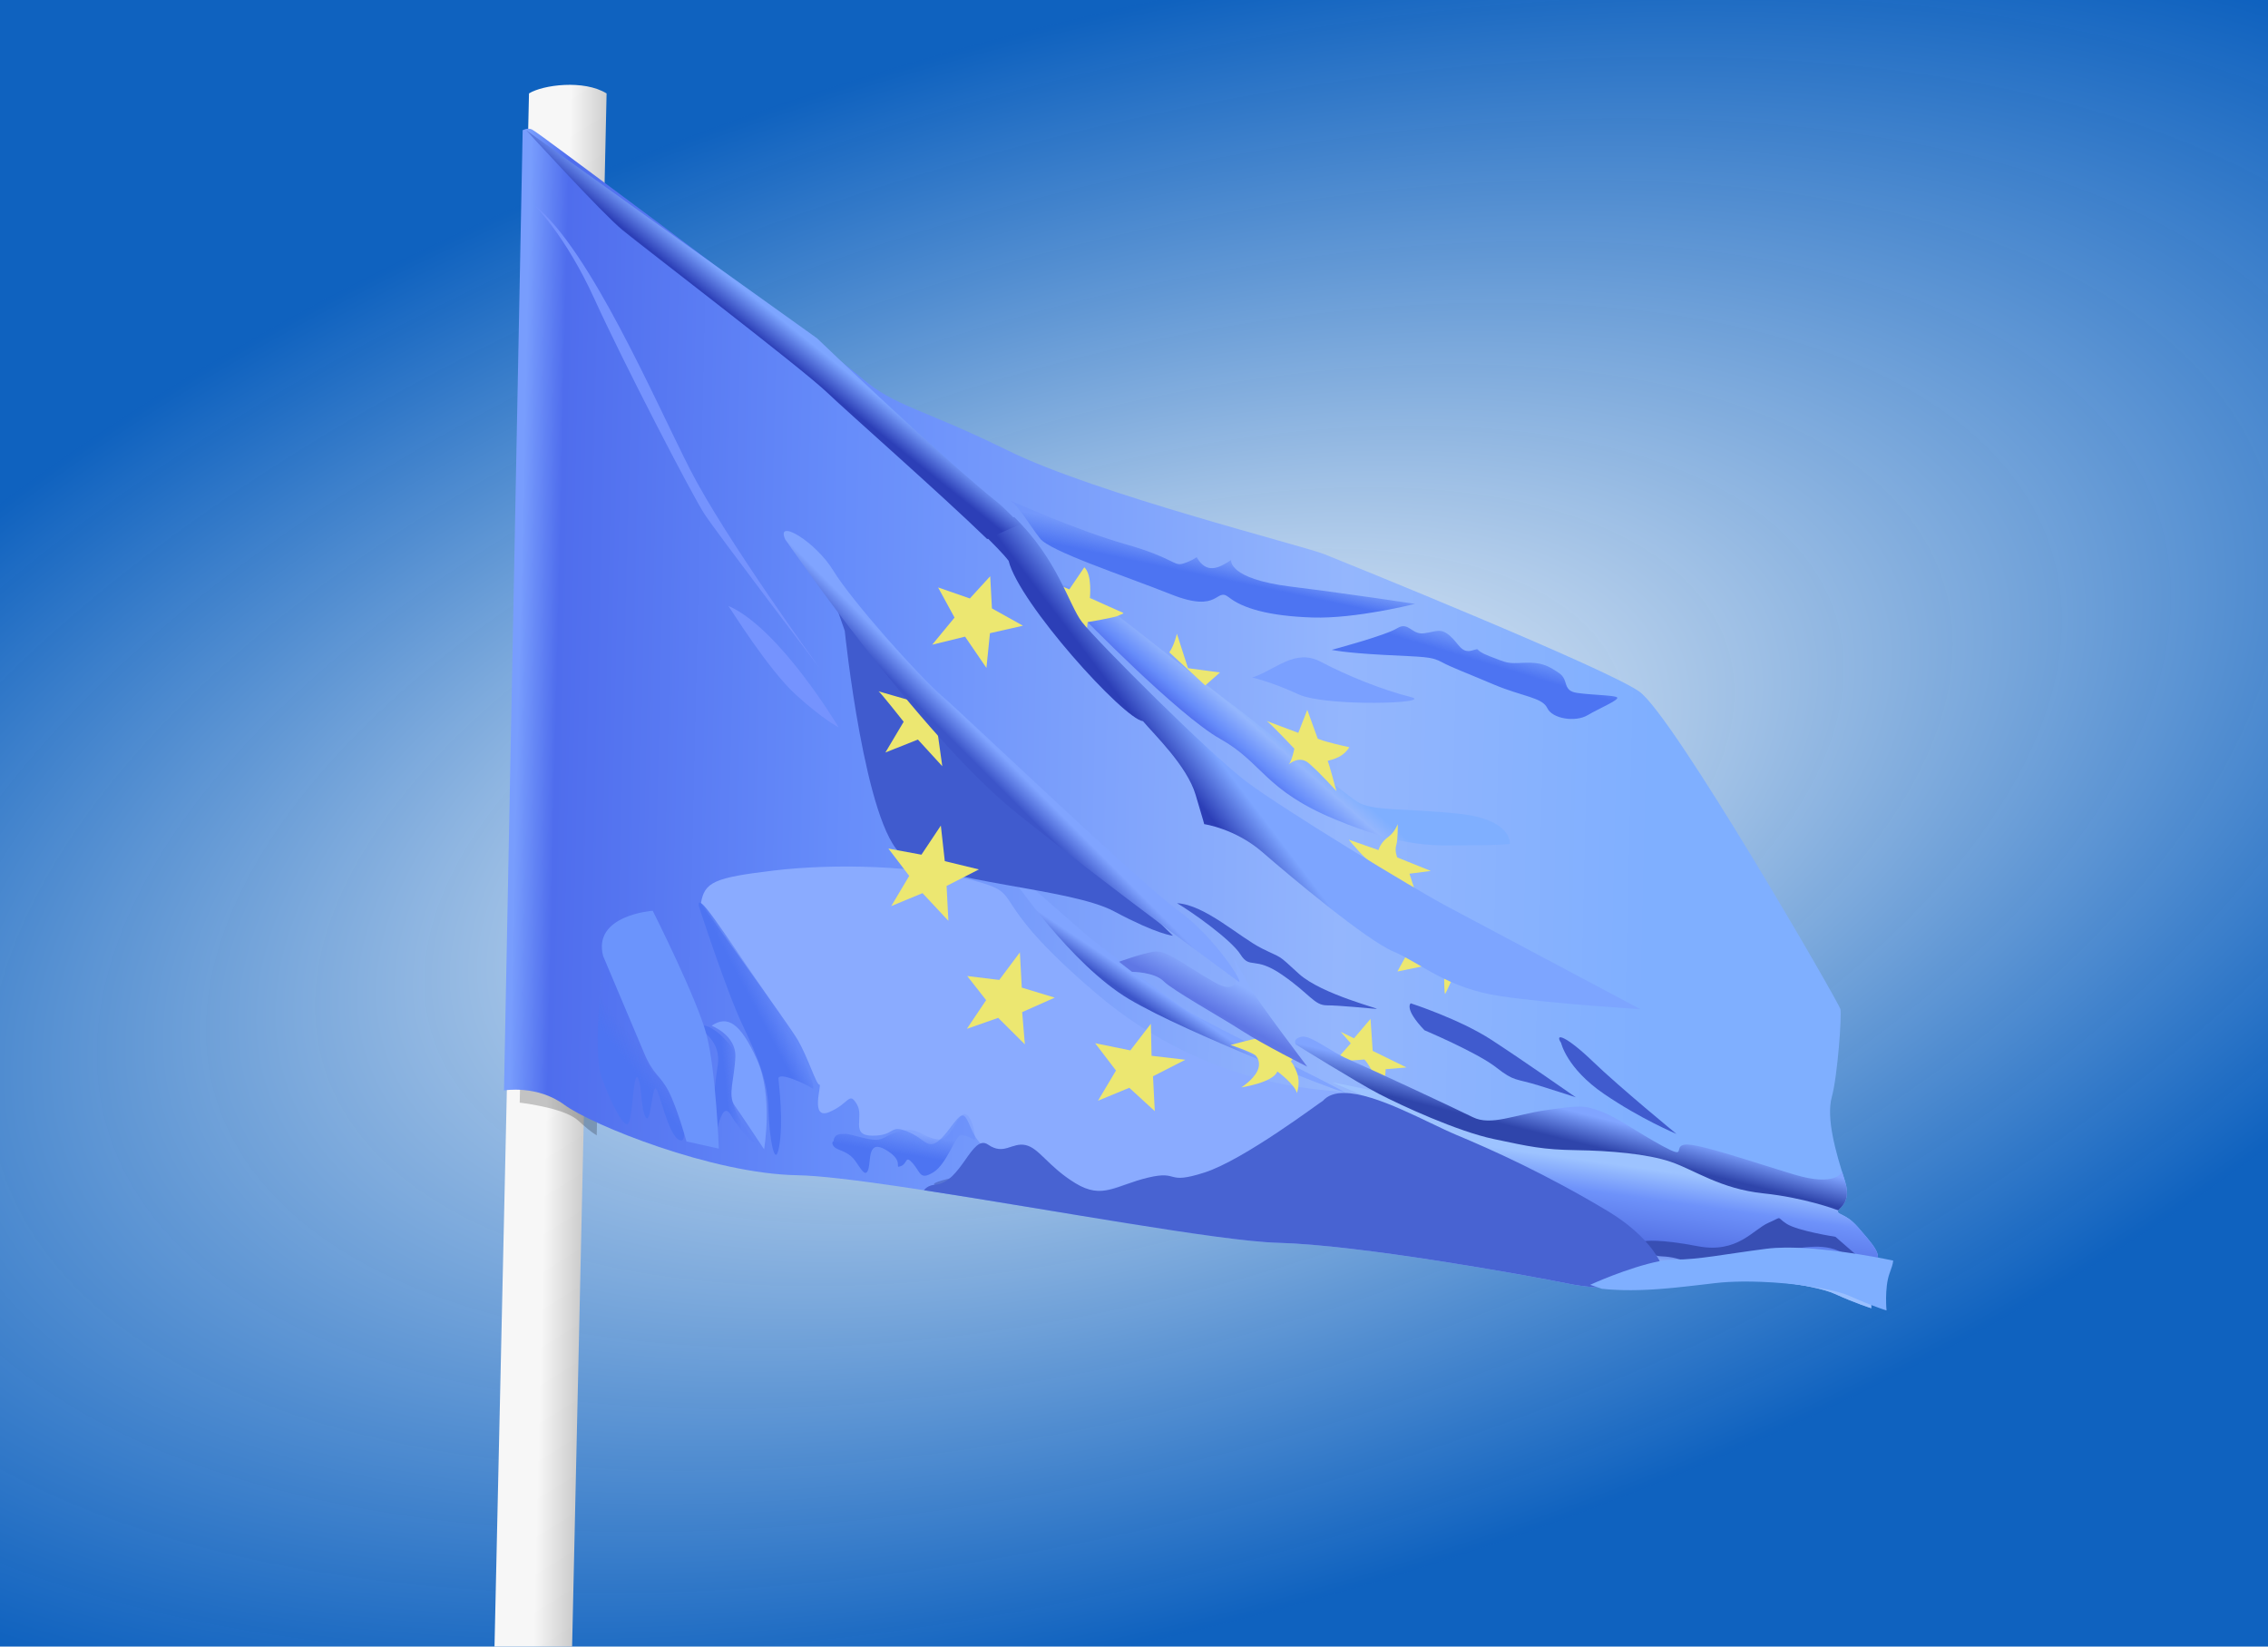 <?xml version='1.0' encoding='utf-8'?>
<svg xmlns:xlink="http://www.w3.org/1999/xlink" xmlns="http://www.w3.org/2000/svg" width="421.821mm" height="306.161mm" viewBox="0 0 421.821 306.161" version="1.1" id="svg7577"> <defs id="defs7571"> <radialGradient xlink:href="#linearGradient5707" id="radialGradient6321" gradientUnits="userSpaceOnUse" gradientTransform="matrix(1.385,-0.409,0.199,0.673,-264.504,246.97)" cx="840.566" cy="-297.136" fx="840.566" fy="-297.136" r="210.911"/> <linearGradient id="linearGradient5707"> <stop style="stop-color:#ffffff;stop-opacity:1" offset="0" id="stop5703"/> <stop style="stop-color:#0058bb;stop-opacity:0.943" offset="1" id="stop5705"/> </linearGradient> <linearGradient xlink:href="#linearGradient7289" id="linearGradient6323" gradientUnits="userSpaceOnUse" gradientTransform="matrix(0.265,0,-0.006,0.25,606.11,2.918)" x1="450" y1="-1166.766" x2="475.714" y2="-1166.766"/> <linearGradient id="linearGradient7289"> <stop id="stop7285" offset="0" style="stop-color:#f7f7f7;stop-opacity:1"/> <stop id="stop7287" offset="1" style="stop-color:#cecece;stop-opacity:1"/> </linearGradient> <linearGradient xlink:href="#linearGradient5367" id="linearGradient5369-7" x1="112.637" y1="518.494" x2="323.926" y2="523.408" gradientUnits="userSpaceOnUse" gradientTransform="translate(613.277,-834.979)"/> <linearGradient id="linearGradient5367"> <stop style="stop-color:#789dfd;stop-opacity:1" offset="0" id="stop5363"/> <stop id="stop5371" offset="0.034" style="stop-color:#4f6ded;stop-opacity:1"/> <stop style="stop-color:#668cfa;stop-opacity:1" offset="0.279" id="stop5373"/> <stop id="stop5375" offset="0.727" style="stop-color:#94b6fd;stop-opacity:1"/> <stop style="stop-color:#7fafff;stop-opacity:1" offset="1" id="stop5365"/> </linearGradient> <linearGradient gradientTransform="translate(613.277,-676.229)" xlink:href="#linearGradient5181" id="linearGradient5209-1" x1="227.714" y1="407.651" x2="225.741" y2="410.591" gradientUnits="userSpaceOnUse"/> <linearGradient id="linearGradient5181"> <stop style="stop-color:#80a4ff;stop-opacity:1;" offset="0" id="stop5177"/> <stop style="stop-color:#3c55c9;stop-opacity:1" offset="1" id="stop5179"/> </linearGradient> <filter style="color-interpolation-filters:sRGB" id="filter7232" x="-0.01" width="1.02" y="-0.015" height="1.03"> <feGaussianBlur stdDeviation="0.258" id="feGaussianBlur7234"/> </filter> <linearGradient gradientTransform="translate(613.277,-676.229)" xlink:href="#linearGradient5997" id="linearGradient5991-4" x1="171.32" y1="423.048" x2="202.906" y2="398.459" gradientUnits="userSpaceOnUse"/> <linearGradient id="linearGradient5997"> <stop id="stop5993" offset="0" style="stop-color:#8aabff;stop-opacity:1"/> </linearGradient> <filter style="color-interpolation-filters:sRGB" id="filter7188" x="-0.045" width="1.09" y="-0.089" height="1.178"> <feGaussianBlur stdDeviation="2.25" id="feGaussianBlur7190"/> </filter> <linearGradient gradientTransform="translate(613.277,-676.229)" xlink:href="#linearGradient5927" id="linearGradient5929-7" x1="200.138" y1="365.792" x2="184.83" y2="382.612" gradientUnits="userSpaceOnUse"/> <linearGradient id="linearGradient5927"> <stop style="stop-color:#405bce;stop-opacity:1;" offset="0" id="stop5923"/> </linearGradient> <filter style="color-interpolation-filters:sRGB" id="filter7264" x="-0.063" width="1.126" y="-0.064" height="1.129"> <feGaussianBlur stdDeviation="1.638" id="feGaussianBlur7266"/> </filter> <linearGradient gradientTransform="translate(613.277,-676.229)" xlink:href="#linearGradient5367" id="linearGradient5939-7" x1="251.318" y1="372.147" x2="257.918" y2="364.53" gradientUnits="userSpaceOnUse"/> <linearGradient gradientTransform="translate(613.277,-676.229)" xlink:href="#linearGradient6005" id="linearGradient6007-4" x1="243.082" y1="414.264" x2="246.155" y2="408.719" gradientUnits="userSpaceOnUse"/> <linearGradient id="linearGradient6005"> <stop style="stop-color:#5f77e5;stop-opacity:1;" offset="0" id="stop6001"/> <stop style="stop-color:#8cafff;stop-opacity:1" offset="1" id="stop6003"/> </linearGradient> <filter style="color-interpolation-filters:sRGB" id="filter7236" x="-0.018" width="1.035" y="-0.029" height="1.058"> <feGaussianBlur stdDeviation="0.258" id="feGaussianBlur7238"/> </filter> <linearGradient gradientTransform="translate(-415.671,-941.921)" xlink:href="#linearGradient4884" id="linearGradient4904-6" gradientUnits="userSpaceOnUse" x1="932.371" y1="1406.373" x2="909.137" y2="1424.05"/> <linearGradient id="linearGradient4884"> <stop style="stop-color:#7da5ff;stop-opacity:1;" offset="0" id="stop4880"/> <stop style="stop-color:#2c3fb7;stop-opacity:1" offset="1" id="stop4882"/> </linearGradient> <filter style="color-interpolation-filters:sRGB" id="filter5385-9" x="-0.01" width="1.021" y="-0.014" height="1.028"> <feGaussianBlur stdDeviation="2.02" id="feGaussianBlur5387-4"/> </filter> <linearGradient gradientTransform="translate(-415.671,-941.921)" xlink:href="#linearGradient4884" id="linearGradient4894-8" x1="631.85" y1="1095.246" x2="619.729" y2="1110.398" gradientUnits="userSpaceOnUse"/> <filter style="color-interpolation-filters:sRGB" id="filter5389-6" x="-0.011" width="1.022" y="-0.013" height="1.027"> <feGaussianBlur stdDeviation="1.561" id="feGaussianBlur5391-3"/> </filter> <linearGradient xlink:href="#linearGradient4912" id="linearGradient7111" gradientUnits="userSpaceOnUse" x1="240.275" y1="336.899" x2="242.013" y2="328.614" gradientTransform="translate(613.277,-676.229)"/> <linearGradient id="linearGradient4912"> <stop id="stop4916" offset="0.449" style="stop-color:#4d74f2;stop-opacity:1"/> <stop style="stop-color:#4d74f2;stop-opacity:0.139" offset="1" id="stop4910"/> </linearGradient> <filter style="color-interpolation-filters:sRGB" id="filter4938-1" x="-0.008" width="1.015" y="-0.027" height="1.053"> <feGaussianBlur stdDeviation="0.243" id="feGaussianBlur4940-1"/> </filter> <linearGradient xlink:href="#linearGradient4912" id="linearGradient7113" gradientUnits="userSpaceOnUse" x1="290.789" y1="353.479" x2="293.672" y2="343.857" gradientTransform="translate(613.277,-676.229)"/> <filter style="color-interpolation-filters:sRGB" id="filter4956-4" x="-0.016" width="1.032" y="-0.049" height="1.098"> <feGaussianBlur stdDeviation="0.352" id="feGaussianBlur4958-7"/> </filter> <linearGradient xlink:href="#linearGradient4912" id="linearGradient7115" gradientUnits="userSpaceOnUse" x1="128.753" y1="422.922" x2="133.866" y2="418.913" gradientTransform="translate(613.277,-676.229)"/> <filter style="color-interpolation-filters:sRGB" id="filter5072-6" x="-0.038" width="1.076" y="-0.018" height="1.035"> <feGaussianBlur stdDeviation="0.253" id="feGaussianBlur5074-6"/> </filter> <linearGradient gradientTransform="translate(613.277,-676.229)" xlink:href="#linearGradient4912" id="linearGradient5084-6" x1="154.873" y1="415.275" x2="159.915" y2="412.602" gradientUnits="userSpaceOnUse"/> <linearGradient xlink:href="#linearGradient4912" id="linearGradient7117" gradientUnits="userSpaceOnUse" x1="149.581" y1="428.026" x2="153.467" y2="427.625" gradientTransform="translate(613.277,-676.229)"/> <filter style="color-interpolation-filters:sRGB" id="filter5116-1" x="-0.077" width="1.154" y="-0.035" height="1.07"> <feGaussianBlur stdDeviation="0.315" id="feGaussianBlur5118-2"/> </filter> <linearGradient xlink:href="#linearGradient4912" id="linearGradient7119" gradientUnits="userSpaceOnUse" x1="185.021" y1="444.045" x2="186.148" y2="436.895" gradientTransform="translate(613.277,-676.229)"/> <filter style="color-interpolation-filters:sRGB" id="filter5134-2" x="-0.017" width="1.034" y="-0.04" height="1.08"> <feGaussianBlur stdDeviation="0.19" id="feGaussianBlur5136-1"/> </filter> <filter style="color-interpolation-filters:sRGB" id="filter5144-2" x="-0.014" width="1.029" y="-0.072" height="1.143"> <feGaussianBlur stdDeviation="0.789" id="feGaussianBlur5146-8"/> </filter> <linearGradient xlink:href="#linearGradient5181" id="linearGradient7121" gradientUnits="userSpaceOnUse" gradientTransform="translate(610.07,-671.686)" x1="211.611" y1="367.626" x2="208.403" y2="370.833"/> <filter style="color-interpolation-filters:sRGB" id="filter5197-6" x="-0.024" width="1.048" y="-0.024" height="1.048"> <feGaussianBlur stdDeviation="0.843" id="feGaussianBlur5199-0"/> </filter> <linearGradient xlink:href="#linearGradient5241" id="linearGradient5243-0" x1="333.847" y1="476.633" x2="331.391" y2="494.115" gradientUnits="userSpaceOnUse" gradientTransform="translate(613.277,-707.979)"/> <linearGradient id="linearGradient5241"> <stop style="stop-color:#9dc3ff;stop-opacity:1;" offset="0" id="stop5237"/> <stop id="stop5247" offset="0.316" style="stop-color:#6e92fa;stop-opacity:1"/> <stop id="stop5245" offset="0.787" style="stop-color:#5370e4;stop-opacity:1"/> <stop style="stop-color:#99bfff;stop-opacity:1" offset="1" id="stop5239"/> </linearGradient> <linearGradient gradientTransform="matrix(0.265,0,0,0.265,613.277,-676.229)" xlink:href="#linearGradient5228" id="linearGradient5222-7" x1="1227.081" y1="1647.752" x2="1222.138" y2="1667.752" gradientUnits="userSpaceOnUse"/> <linearGradient id="linearGradient5228"> <stop id="stop5224" offset="0" style="stop-color:#80a4ff;stop-opacity:1;"/> <stop id="stop5226" offset="1" style="stop-color:#2f45ab;stop-opacity:1"/> </linearGradient> <filter style="color-interpolation-filters:sRGB" id="filter7276" x="-0.024" width="1.049" y="-0.078" height="1.155"> <feGaussianBlur stdDeviation="1.046" id="feGaussianBlur7278"/> </filter> <linearGradient xlink:href="#linearGradient5255" id="linearGradient7123" gradientUnits="userSpaceOnUse" x1="339.704" y1="461.024" x2="339.222" y2="453.37" gradientTransform="translate(613.277,-676.229)"/> <linearGradient id="linearGradient5255"> <stop id="stop5259" offset="0.473" style="stop-color:#384fb4;stop-opacity:1"/> </linearGradient> <filter style="color-interpolation-filters:sRGB" id="filter5265-9" x="-0.015" width="1.03" y="-0.062" height="1.125"> <feGaussianBlur stdDeviation="0.251" id="feGaussianBlur5267-6"/> </filter> <linearGradient gradientTransform="matrix(0.265,0,0,0.265,613.277,-676.229)" xlink:href="#linearGradient5157" id="linearGradient5159-5" x1="1055.381" y1="1697.4" x2="1047.497" y2="1644.872" gradientUnits="userSpaceOnUse"/> <linearGradient id="linearGradient5157"> <stop style="stop-color:#4863d2;stop-opacity:1;" offset="0" id="stop5153"/> </linearGradient> <filter style="color-interpolation-filters:sRGB" id="filter7216" x="-0.009" width="1.019" y="-0.036" height="1.072"> <feGaussianBlur stdDeviation="0.546" id="feGaussianBlur7218"/> </filter> <linearGradient gradientTransform="translate(613.277,-676.229)" xlink:href="#linearGradient5959" id="linearGradient5961-6" x1="263.733" y1="351.334" x2="259.386" y2="355.114" gradientUnits="userSpaceOnUse"/> <linearGradient id="linearGradient5959"> <stop style="stop-color:#7aa0ff;stop-opacity:1;" offset="0" id="stop5955"/> </linearGradient> <filter style="color-interpolation-filters:sRGB" id="filter7244" x="-0.015" width="1.031" y="-0.055" height="1.11"> <feGaussianBlur stdDeviation="0.193" id="feGaussianBlur7246"/> </filter> <linearGradient gradientTransform="translate(613.277,-676.229)" xlink:href="#linearGradient5969" id="linearGradient5971-1" x1="132.727" y1="415.735" x2="143.256" y2="409.988" gradientUnits="userSpaceOnUse"/> <linearGradient id="linearGradient5969"> <stop style="stop-color:#6b94fc;stop-opacity:1;" offset="0" id="stop5965"/> </linearGradient> <linearGradient gradientTransform="translate(613.277,-676.229)" xlink:href="#linearGradient5959" id="linearGradient5981-4" x1="152.076" y1="428.751" x2="158.178" y2="425.143" gradientUnits="userSpaceOnUse"/> <linearGradient gradientTransform="translate(613.277,-676.229)" xlink:href="#linearGradient5927" id="linearGradient6021-7" x1="249.589" y1="411.397" x2="253.996" y2="404.448" gradientUnits="userSpaceOnUse"/> <linearGradient gradientTransform="translate(613.277,-676.229)" xlink:href="#linearGradient5927" id="linearGradient6023-8" x1="288.429" y1="426.385" x2="293.298" y2="419.436" gradientUnits="userSpaceOnUse"/> <filter style="color-interpolation-filters:sRGB" id="filter7212" x="-0.043" width="1.086" y="-0.076" height="1.152"> <feGaussianBlur stdDeviation="0.554" id="feGaussianBlur7214"/> </filter> <linearGradient gradientTransform="translate(613.277,-676.229)" xlink:href="#linearGradient5927" id="linearGradient6025-6" x1="311.702" y1="428.405" x2="314.547" y2="425.465" gradientUnits="userSpaceOnUse"/> <filter style="color-interpolation-filters:sRGB" id="filter7208" x="-0.061" width="1.122" y="-0.074" height="1.148"> <feGaussianBlur stdDeviation="0.554" id="feGaussianBlur7210"/> </filter> <linearGradient xlink:href="#linearGradient7305" id="linearGradient7307" x1="6745.357" y1="978.948" x2="6744.643" y2="960.02" gradientUnits="userSpaceOnUse"/> <linearGradient id="linearGradient7305"> <stop style="stop-color:#7fafff;stop-opacity:1;" offset="0" id="stop7301"/> </linearGradient> </defs>  <g id="layer1" transform="translate(0,9.161)"> <g transform="translate(-629.656,441.055)" id="g6319" clip-path="none"> <rect style="opacity:1;vector-effect:none;fill:url(#radialGradient6321);fill-opacity:1;stroke:none;stroke-width:4.648;stroke-linecap:round;stroke-linejoin:round;stroke-miterlimit:4;stroke-dasharray:none;stroke-dashoffset:0;stroke-opacity:1;paint-order:markers stroke fill" id="rect6251" width="421.821" height="306.161" x="629.656" y="-450.216"/> <path style="opacity:1;vector-effect:none;fill:url(#linearGradient6323);fill-opacity:1;stroke:none;stroke-width:6.578;stroke-linecap:round;stroke-linejoin:round;stroke-miterlimit:4;stroke-dasharray:none;stroke-dashoffset:0;stroke-opacity:1;paint-order:markers stroke fill" d="m 728.042,-432.844 -6.414,288.788 h 14.433 l 6.414,-288.788 c -4.2,-2.605 -11.855,-1.605 -14.433,0 z" id="path6253"/> <path style="fill:#000000;fill-opacity:0.213;stroke:none;stroke-width:1px;stroke-linecap:butt;stroke-linejoin:miter;stroke-opacity:1" d="m 5846.65,758.143 -2.147,96.643 c 7.007,0.899 32.277,4.488 41.211,12.734 4.426,4.085 9.004,7.988 12.826,10.279 l 2.576,-116.025 c -17.162,-1.216 -36.189,-2.461 -54.467,-3.631 z" transform="matrix(0.265,0,0,0.265,-822.476,-471.714)" id="path7280"/> <g id="g7166"> <path id="path4758-9" d="m 726.867,-426.001 -3.475,178.536 c 0,0 6.147,-1.069 11.225,2.673 5.078,3.742 27.529,12.829 43.298,13.096 15.769,0.267 74.167,12.161 89.402,12.562 15.234,0.401 46.238,6.014 54.122,7.617 7.884,1.604 16.437,0.401 24.455,-0.535 8.018,-0.935 20.847,0.535 24.99,2.405 4.143,1.871 6.815,2.673 6.815,2.673 0,0 -0.401,-4.143 0.535,-6.815 0.935,-2.673 1.336,-3.074 -1.336,-6.281 -2.673,-3.207 -3.074,-3.475 -4.944,-4.41 -1.871,-0.935 2.539,-0.935 0.802,-6.281 -1.737,-5.345 -3.475,-11.626 -2.405,-15.502 1.069,-3.875 1.871,-15.101 1.604,-16.303 -0.267,-1.203 -31.137,-54.657 -37.418,-59.067 -6.281,-4.41 -54.523,-23.921 -58.532,-25.524 -4.009,-1.604 -42.496,-11.225 -58.799,-19.243 -16.303,-8.018 -20.981,-8.152 -27.262,-13.497 -6.281,-5.345 -41.694,-31.805 -46.772,-35.547 -5.078,-3.742 -13.764,-10.29 -14.566,-10.691 -0.802,-0.401 -1.737,0.134 -1.737,0.134 z" style="opacity:1;fill:url(#linearGradient5369-7);fill-opacity:1;stroke:none;stroke-width:0.265px;stroke-linecap:butt;stroke-linejoin:miter;stroke-opacity:1"/> <path id="path5201-4" d="m 818.005,-286.888 c 0,0 10.824,16.036 21.649,22.451 10.824,6.414 39.021,17.239 40.09,17.373 1.069,0.134 -25.257,-12.695 -29.132,-15.101 -3.875,-2.405 -11.092,-8.285 -16.303,-12.161 -5.212,-3.875 -19.243,-17.506 -16.303,-12.562 z" style="fill:url(#linearGradient5209-1);fill-opacity:1;stroke:none;stroke-width:0.265px;stroke-linecap:butt;stroke-linejoin:miter;stroke-opacity:1;filter:url(#filter7232)"/> <path id="path5983-1" d="m 760.008,-282.21 c 0,0 16.17,22.183 18.041,25.391 1.871,3.207 3.475,8.419 4.009,8.285 0.535,-0.134 -1.871,6.682 1.871,5.078 3.742,-1.604 3.608,-3.875 5.078,-1.47 1.47,2.405 -1.336,5.88 2.94,5.88 4.276,0 3.074,-2.138 6.414,-0.802 3.341,1.336 3.742,3.475 5.88,1.737 2.138,-1.737 3.742,-5.479 4.811,-4.544 1.069,0.935 1.604,5.078 4.544,6.014 2.94,0.935 3.207,-0.802 6.014,-0.401 2.806,0.401 1.604,4.276 6.548,5.746 4.944,1.47 3.742,3.875 9.488,2.272 5.746,-1.604 6.548,-2.405 10.691,-2.138 4.143,0.267 5.345,1.336 10.156,-0.935 4.811,-2.272 18.442,-12.428 20.312,-13.764 1.871,-1.336 3.608,-0.802 1.871,-1.336 -1.737,-0.535 -23.921,-0.134 -45.302,-18.442 -21.382,-18.308 -12.294,-18.041 -22.584,-20.847 -10.29,-2.806 -25.925,-3.207 -37.15,-1.871 -11.225,1.336 -12.963,2.138 -13.631,6.147 z" style="fill:url(#linearGradient5991-4);fill-opacity:1;stroke:none;stroke-width:0.265px;stroke-linecap:butt;stroke-linejoin:miter;stroke-opacity:1;filter:url(#filter7188)"/> <path id="path5921-6" d="m 786.768,-332.927 c 0,0 3.78,36.664 10.772,41.766 6.993,5.103 31.183,6.048 39.31,10.394 8.126,4.347 10.961,4.536 10.961,4.536 l -62.555,-61.043 z" style="fill:url(#linearGradient5929-7);fill-opacity:1;stroke:none;stroke-width:0.265px;stroke-linecap:butt;stroke-linejoin:miter;stroke-opacity:1;filter:url(#filter7264)"/> <path id="path5931-3" d="m 830.701,-335.798 c 0,0 18.041,18.575 25.925,22.985 7.884,4.41 8.152,9.488 21.382,14.967 13.23,5.479 18.709,4.811 24.722,4.811 6.014,0 7.751,-0.267 7.751,-0.267 0,0 0.535,-4.544 -9.488,-5.613 -10.023,-1.069 -16.17,-0.401 -18.976,-2.272 -2.806,-1.871 -20.045,-15.769 -23.386,-18.174 -3.341,-2.405 -19.912,-15.635 -23.653,-18.308 -3.742,-2.673 -7.083,-4.009 -7.617,-3.608 -0.535,0.401 3.341,5.479 3.341,5.479 z" style="fill:url(#linearGradient5939-7);fill-opacity:1;stroke:none;stroke-width:0.265px;stroke-linecap:butt;stroke-linejoin:miter;stroke-opacity:1"/> <g style="fill:#ece771;fill-opacity:1;stroke:none" id="g5173-0" transform="translate(613.277,-676.229)"> <path style="fill:#ece771;fill-opacity:1;stroke:none;stroke-width:0.265px;stroke-linecap:butt;stroke-linejoin:miter;stroke-opacity:1" d="m 187.757,384.932 3.608,-5.412 0.735,6.615 6.348,1.537 -6.014,3.074 0.334,6.481 -4.811,-5.145 -5.813,2.405 3.341,-5.613 -3.875,-5.078 z" id="path4760-10"/> <path style="fill:#ece771;fill-opacity:1;stroke:none;stroke-width:0.26px;stroke-linecap:butt;stroke-linejoin:miter;stroke-opacity:1" d="m 202.23,408.223 3.833,-5.125 0.353,6.55 6.13,1.866 -6.058,2.69 0.502,5.996 -4.96,-4.93 -5.825,2.043 3.582,-5.337 -3.513,-4.478 z" id="path4760-1-7"/> <path style="fill:#ece771;fill-opacity:1;stroke:none;stroke-width:0.265px;stroke-linecap:butt;stroke-linejoin:miter;stroke-opacity:1" d="m 226.612,421.324 3.809,-4.944 0.134,5.947 6.281,0.735 -6.014,3.074 0.334,6.481 -4.744,-4.343 -5.813,2.405 3.341,-5.613 -3.875,-5.078 z" id="path4760-3-3"/> <path style="fill:#ece771;fill-opacity:1;stroke:none;stroke-width:0.265px;stroke-linecap:butt;stroke-linejoin:miter;stroke-opacity:1" d="m 196.757,337.292 3.786,-4.134 0.324,5.982 5.774,3.217 -6.143,1.391 -0.653,6.457 -3.975,-5.815 -6.111,1.496 4.154,-5.041 -3.06,-5.607 z" id="path4760-4-8"/> <path style="fill:#ece771;fill-opacity:1;stroke:none;stroke-width:0.265px;stroke-linecap:butt;stroke-linejoin:miter;stroke-opacity:1" d="m 186.342,355.303 c -0.142,0.189 -0.52,0.992 -0.52,0.992 0,0 -6.284,-1.795 -6.048,-1.748 0.236,0.047 4.677,5.67 4.677,5.67 l -3.402,5.717 6.048,-2.41 4.536,4.961 -0.992,-7.087 2.835,-1.701 z" id="path4789-1"/> <path style="fill:#ece771;fill-opacity:1;stroke:none;stroke-width:0.265px;stroke-linecap:butt;stroke-linejoin:miter;stroke-opacity:1" d="m 218.045,331.49 c -0.095,0.189 -2.788,4.11 -2.788,4.11 l -6.426,-2.693 3.685,5.859 -1.181,1.606 2.032,2.504 0.992,-0.425 c 0,0 3.355,7.654 3.544,6.662 0.189,-0.992 0.756,-7.418 0.756,-7.418 0,0 5.008,-0.85 5.67,-1.181 0.661,-0.331 1.181,-0.425 0.898,-0.567 -0.283,-0.142 -6.142,-2.74 -6.142,-2.74 0,0 0.472,-4.347 -1.039,-5.717 z" id="path4791-3"/> <path style="fill:#ece771;fill-opacity:1;stroke:none;stroke-width:0.265px;stroke-linecap:butt;stroke-linejoin:miter;stroke-opacity:1" d="m 233.861,347.313 c 0.935,-1.336 1.403,-3.474 1.403,-3.474 l 2.071,6.414 5.947,0.802 -2.74,2.405 z" id="path4793-99"/> <path style="fill:#ece771;fill-opacity:1;stroke:none;stroke-width:0.265px;stroke-linecap:butt;stroke-linejoin:miter;stroke-opacity:1" d="m 251.968,360.076 c 0.601,0.334 5.145,5.145 5.145,5.145 0,0 -0.468,2.339 -1.069,2.94 -0.601,0.601 1.67,-2.071 3.809,-0.2 2.138,1.871 5.078,5.145 5.078,5.145 0,0 -1.403,-5.279 -1.604,-5.546 -0.2,-0.267 2.539,-0.2 4.009,-2.606 -5.145,-1.136 -5.88,-1.604 -5.88,-1.604 l -1.938,-5.345 -1.67,4.276 z" id="path4795-2"/> <path style="fill:#ece771;fill-opacity:1;stroke:none;stroke-width:0.265px;stroke-linecap:butt;stroke-linejoin:miter;stroke-opacity:1" d="m 272.757,384.076 c 0.189,-0.614 0.661,-1.606 1.843,-2.457 1.181,-0.85 1.748,-2.362 1.748,-2.362 0,0 0.047,2.835 -0.283,3.922 -0.331,1.087 0.189,2.268 0.189,2.268 l 6.237,2.504 -3.969,0.52 1.795,5.528 -5.339,-4.016 -4.866,0.945 1.748,-4.158 c 0,0 -1.276,-0.85 -2.693,-2.41 -1.417,-1.559 -1.937,-2.221 -1.937,-2.221 z" id="path4797-3"/> <path style="fill:#ece771;fill-opacity:1;stroke:none;stroke-width:0.265px;stroke-linecap:butt;stroke-linejoin:miter;stroke-opacity:1" d="m 278.762,402.438 c -0.267,0.067 -2.472,4.21 -2.472,4.21 l 5.212,-1.069 3.475,2.005 c 0,0 0,3.475 0.2,3.207 0.2,-0.267 1.537,-3.274 1.537,-3.274 z" id="path4799-7"/> <path style="fill:#ece771;fill-opacity:1;stroke:none;stroke-width:0.265px;stroke-linecap:butt;stroke-linejoin:miter;stroke-opacity:1" d="m 268.205,419.075 3.074,-3.608 0.401,5.947 6.281,3.074 -3.875,0.334 c 0,0 0.067,2.405 -1.203,3.541 -1.336,-4.009 -2.739,-5.345 -2.739,-5.345 l -5.546,0.401 3.007,-3.408 -1.871,-2.138 z" id="path4801-9"/> <path style="fill:#ece771;fill-opacity:1;stroke:none;stroke-width:0.265px;stroke-linecap:butt;stroke-linejoin:miter;stroke-opacity:1" d="m 250.078,422.488 c 0,0 0.945,1.039 0.142,2.693 -0.803,1.654 -2.977,3.024 -2.977,3.024 0,0 5.953,-0.898 6.709,-2.977 0,0 3.213,2.362 3.638,4.016 0,0 0.709,-1.937 0,-3.78 -0.709,-1.843 -1.134,-2.079 -1.134,-2.079 l 1.087,-1.417 c 0,0 -7.371,-2.74 -7.654,-2.788 -0.283,-0.047 -4.63,1.134 -4.63,1.134 0,0 4.725,1.559 4.819,2.173 z" id="path4807-4"/> </g> <path id="path5999-5" d="m 840.189,-269.515 c 0,0 4.143,0 5.88,1.737 1.737,1.737 10.424,6.548 14.566,9.221 4.143,2.673 12.161,6.682 12.161,6.682 0,0 -9.354,-12.294 -10.691,-14.833 -1.336,-2.539 -2.94,-5.212 -2.94,-5.212 0,0 2.539,7.884 -3.742,4.276 -6.281,-3.608 -8.82,-6.014 -11.225,-5.613 -2.405,0.401 -6.414,1.871 -6.414,1.871 z" style="fill:url(#linearGradient6007-4);fill-opacity:1;stroke:none;stroke-width:0.265px;stroke-linecap:butt;stroke-linejoin:miter;stroke-opacity:1;filter:url(#filter7236)"/> <path id="path4867-4" d="m 729.005,-412.103 c 0,0 5.746,5.479 11.225,17.506 5.479,12.027 18.174,36.482 20.446,39.957 2.272,3.475 21.382,28.598 21.382,28.598 0,0 -17.506,-24.054 -24.054,-36.883 -6.548,-12.829 -18.575,-40.892 -28.999,-49.178 z" style="fill:#7593fe;fill-opacity:1;stroke:none;stroke-width:0.265px;stroke-linecap:butt;stroke-linejoin:miter;stroke-opacity:1"/> <path id="path4869-3" d="m 765.129,-337.557 c 0.472,0.661 7.465,11.906 12.568,16.536 5.103,4.63 7.938,6.048 7.938,6.048 0,0 -10.961,-18.426 -20.505,-22.584 z" style="fill:#7593fe;fill-opacity:1;stroke:none;stroke-width:0.265px;stroke-linecap:butt;stroke-linejoin:miter;stroke-opacity:1"/> <path transform="matrix(0.265,0,0,0.265,723.257,-427.013)" id="path4876-8" d="m 358.608,275.291 c -3.802,1.592 -7.76,3.265 -12.057,5.186 -5.683,2.54 -7.041,3.213 -11.207,5.143 8.74,8.473 15.986,15.862 19.342,20.336 7.374,29.799 80.605,110.818 94.334,112.533 8.081,9.596 30.808,31.314 36.869,51.517 6.061,20.203 6.061,20.709 6.061,20.709 0,0 21.719,3.03 40.912,19.697 19.193,16.668 72.731,61.62 91.924,69.701 19.193,8.081 37.375,25.759 75.256,31.314 37.881,5.556 97.986,9.092 97.986,9.092 0,0 -112.129,-59.6 -135.867,-72.227 -23.739,-12.627 -114.147,-67.68 -139.906,-86.873 -25.759,-19.193 -106.065,-99.499 -116.166,-112.631 -9.079,-11.803 -17.013,-43.997 -47.48,-73.498 z" style="fill:url(#linearGradient4904-6);fill-opacity:1;stroke:none;stroke-width:1px;stroke-linecap:butt;stroke-linejoin:miter;stroke-opacity:1;filter:url(#filter5385-9)"/> <path transform="matrix(0.265,0,0,0.265,723.257,-427.013)" id="path4871-9" d="m 16.114,3.813 c 0,0 53.214,58.214 67.5,70 14.286,11.786 126.072,97.142 143.572,113.928 13.846,13.281 79.333,70.824 112.451,102.93 4.167,-1.929 5.524,-2.603 11.207,-5.143 4.297,-1.92 8.255,-3.593 12.057,-5.186 -3.431,-3.322 -11.364,-11.67 -15.403,-14.891 -39.901,-31.82 -127.279,-115.662 -127.279,-115.662 z" style="fill:url(#linearGradient4894-8);fill-opacity:1;stroke:none;stroke-width:1px;stroke-linecap:butt;stroke-linejoin:miter;stroke-opacity:1;filter:url(#filter5389-6)"/> <path id="path4906-4" d="m 817.471,-357.18 c 0,0 12.562,5.613 21.515,8.152 8.954,2.539 8.954,4.143 10.691,3.608 1.737,-0.535 2.539,-1.203 2.539,-1.203 1.805,3.177 4.083,2.095 6.414,0.535 0,0 -0.668,3.475 11.092,4.944 11.76,1.47 23.119,3.207 23.119,3.207 0,0 -10.958,2.806 -19.11,2.539 -8.152,-0.267 -12.963,-1.737 -15.502,-3.742 -2.539,-2.005 -1.604,3.074 -10.691,-0.535 -9.087,-3.608 -22.584,-8.018 -24.455,-10.424 -1.871,-2.405 -4.143,-6.281 -5.613,-7.083 z" style="fill:url(#linearGradient7111);fill-opacity:1;stroke:none;stroke-width:0.265px;stroke-linecap:butt;stroke-linejoin:miter;stroke-opacity:1;filter:url(#filter4938-1)"/> <path id="path4942-9" d="m 877.339,-329.384 c 0,0 10.023,-2.673 12.161,-4.009 2.138,-1.336 2.673,1.203 4.944,0.935 2.272,-0.267 3.074,-1.069 4.811,0.401 1.737,1.47 2.138,3.341 4.143,2.806 2.005,-0.535 -0.134,-0.267 3.341,1.069 3.475,1.336 3.207,1.336 6.414,1.203 3.207,-0.134 4.41,0.535 6.414,1.871 2.005,1.336 0.535,3.341 3.475,3.742 2.94,0.401 6.682,0.401 7.35,0.802 0.668,0.401 -3.207,2.005 -5.479,3.341 -2.272,1.336 -6.548,0.668 -7.484,-1.336 -0.935,-2.005 -4.677,-2.138 -10.023,-4.41 -5.345,-2.272 -7.617,-3.074 -9.622,-4.143 -2.005,-1.069 -3.341,-0.935 -10.824,-1.336 -7.484,-0.401 -9.622,-0.935 -9.622,-0.935 z" style="fill:url(#linearGradient7113);fill-opacity:1;stroke:none;stroke-width:0.265px;stroke-linecap:butt;stroke-linejoin:miter;stroke-opacity:1;filter:url(#filter4956-4)"/> <path id="path5050-2" d="m 741.967,-272.722 c 0,0 -2.272,17.773 -0.401,22.852 1.871,5.078 4.143,9.488 4.944,8.553 0.802,-0.935 0.935,-9.622 1.737,-8.553 0.802,1.069 0.535,5.613 1.47,7.35 0.935,1.737 1.203,-5.479 1.871,-5.345 0.668,0.134 2.272,8.686 4.41,9.622 2.138,0.935 0,-6.949 -1.604,-9.488 -1.604,-2.539 -4.276,-1.737 -6.281,-10.156 -2.005,-8.419 -4.276,-13.764 -6.147,-14.833 z" style="fill:url(#linearGradient7115);fill-opacity:1;stroke:none;stroke-width:0.265px;stroke-linecap:butt;stroke-linejoin:miter;stroke-opacity:1;filter:url(#filter5072-6)"/> <path id="path5076-2" d="m 759.607,-281.81 c 0,0 5.212,16.036 8.152,22.183 2.94,6.147 4.677,10.557 4.811,15.635 0.134,5.078 1.203,11.493 2.005,6.949 0.802,-4.544 0,-11.092 -0.134,-12.562 -0.134,-1.47 5.078,0.935 6.281,1.737 1.203,0.802 -2.539,-8.954 -9.622,-19.11 -7.083,-10.156 -11.76,-17.64 -11.493,-14.833 z" style="fill:url(#linearGradient5084-6);fill-opacity:1;stroke:none;stroke-width:0.265px;stroke-linecap:butt;stroke-linejoin:miter;stroke-opacity:1"/> <path id="path5094-3" d="m 760.215,-258.844 c 0.283,0.661 3.591,2.457 2.929,6.709 -0.661,4.252 -1.512,13.135 -0.945,14.174 0.567,1.039 1.323,-8.41 3.402,-4.914 2.079,3.496 4.914,5.953 4.252,4.725 -0.661,-1.228 -4.063,-5.197 -4.063,-8.41 0,-3.213 2.646,-5.575 -0.378,-9.355 -3.024,-3.78 -5.859,-4.252 -5.197,-2.929 z" style="fill:url(#linearGradient7117);fill-opacity:1;stroke:none;stroke-width:0.265px;stroke-linecap:butt;stroke-linejoin:miter;stroke-opacity:1;filter:url(#filter5116-1)"/> <path id="path5120-6" d="m 784.664,-237.977 c -0.334,0 -0.334,0.935 0.735,1.403 1.069,0.468 2.272,0.802 3.274,2.138 1.002,1.336 1.938,3.341 2.472,1.67 0.535,-1.67 -0.2,-5.746 3.341,-3.608 3.541,2.138 1.336,3.475 2.673,3.007 1.336,-0.468 0.802,-2.205 2.272,-0.535 1.47,1.67 1.27,3.207 3.809,1.67 2.539,-1.537 4.143,-6.949 5.145,-6.949 1.002,0 2.272,0.869 2.539,0.869 0.267,0 -0.334,-4.544 -1.804,-4.744 -1.47,-0.2 -2.339,5.011 -5.078,4.677 -2.74,-0.334 -3.675,-2.272 -6.615,-1.604 -2.94,0.668 -2.873,1.403 -4.41,1.67 -1.537,0.267 -5.279,-1.136 -6.147,-1.069 -0.869,0.067 -2.005,-0.2 -2.205,1.403 z" style="fill:url(#linearGradient7119);fill-opacity:1;stroke:none;stroke-width:0.265px;stroke-linecap:butt;stroke-linejoin:miter;stroke-opacity:1;filter:url(#filter5134-2)"/> <path id="path5138-8" d="m 810.77,-236.354 c -0.283,0.472 -0.567,4.347 -3.024,4.914 -2.457,0.567 -5.764,1.323 -3.78,1.701 1.984,0.378 8.126,-2.173 9.071,-3.024 0.945,-0.85 -1.134,3.685 -0.095,3.685 1.039,0 4.252,-2.457 5.953,-4.063 1.701,-1.606 3.496,1.417 3.118,2.268 -0.378,0.85 -2.835,4.158 -0.661,3.496 2.173,-0.661 3.496,-2.173 4.347,-1.701 0.85,0.472 -1.134,2.173 -0.472,2.551 0.661,0.378 2.457,-0.945 5.103,-0.567 2.646,0.378 0.378,2.362 2.74,1.701 2.362,-0.661 2.929,-2.457 4.819,-1.795 1.89,0.661 -3.685,1.795 -0.189,2.362 3.496,0.567 2.835,-0.283 4.725,-0.567 1.89,-0.284 0.945,0.756 1.89,1.228 0.945,0.472 1.417,-2.929 1.228,-3.874 -0.189,-0.945 -3.591,2.74 -5.481,1.323 -1.89,-1.417 -2.551,-1.89 -5.197,-1.606 -2.646,0.283 -4.63,1.512 -5.386,0.472 -0.756,-1.039 -1.134,-1.795 -2.079,-1.984 -0.945,-0.189 -1.701,0.661 -1.984,0.189 -0.283,-0.472 0.095,-1.795 -1.417,-2.079 -1.512,-0.283 -2.079,0.378 -2.457,-0.567 -0.378,-0.945 0.472,-3.496 -0.945,-4.158 -1.417,-0.661 -2.74,1.134 -5.292,1.606 -2.551,0.472 -1.512,-2.362 -4.536,-1.512 z m 43.089,5.292 c -0.472,-0.189 -4.914,0.283 -5.953,2.457 -1.039,2.173 -2.362,3.496 -0.945,4.158 1.417,0.661 2.457,-2.457 3.024,-0.661 0.567,1.795 1.134,2.457 2.551,-0.189 1.417,-2.646 2.835,-3.024 4.725,-3.118 1.89,-0.095 -0.567,-1.323 -3.402,-2.646 z m 29.104,4.252 c 0,0 -1.039,2.646 -4.347,3.78 -3.307,1.134 -5.103,2.646 -2.173,2.362 2.929,-0.283 3.874,-5.386 6.993,-3.874 3.118,1.512 5.103,5.103 6.804,5.953 1.701,0.85 3.78,-0.378 2.74,-2.268 -1.039,-1.89 -4.914,-3.402 -6.898,-4.725 -1.984,-1.323 -3.118,-1.228 -3.118,-1.228 z m 6.804,-16.253 c 0,0 -0.756,-1.039 -2.551,-0.85 -1.795,0.189 -2.362,1.417 -0.567,1.417 1.795,0 3.496,2.457 6.709,2.74 3.213,0.283 5.575,0.661 5.197,0.661 -0.378,0 -8.788,-3.969 -8.788,-3.969 z m 21.45,11.906 c -0.472,0.378 0,4.536 -3.78,4.441 -3.78,-0.095 -10.016,-1.795 -11.434,-0.472 -1.417,1.323 -2.551,2.835 -2.079,2.835 0.472,0 2.835,-2.079 7.56,-0.661 4.725,1.417 10.111,0.85 11.056,-1.323 0.945,-2.173 1.701,-3.685 2.835,-1.795 1.134,1.89 2.835,4.63 4.819,3.969 1.984,-0.661 1.134,1.512 3.969,3.496 2.835,1.984 5.859,3.496 7.654,3.118 1.795,-0.378 4.441,-0.756 1.984,-1.606 -2.457,-0.85 -5.575,-2.079 -6.142,-3.402 -0.567,-1.323 -3.496,-1.795 -4.819,-2.457 -1.323,-0.661 -0.472,-0.756 -2.362,-2.079 -1.89,-1.323 -3.307,-1.606 -3.874,-2.079 -0.567,-0.472 0.378,-1.512 -1.984,-1.984 -2.362,-0.472 -2.268,-1.228 -3.402,0 z" style="fill:#28388e;fill-opacity:0.361;stroke:none;stroke-width:0.265px;stroke-linecap:butt;stroke-linejoin:miter;stroke-opacity:1;filter:url(#filter5144-2)"/> <path id="path5175-6" d="m 818.74,-299.048 c 18.041,14.433 39.556,30.068 41.16,31.271 1.604,1.203 -4.143,-8.152 -11.225,-13.23 -7.083,-5.078 -38.888,-35.547 -43.565,-39.556 -4.677,-4.009 -17.105,-18.041 -20.446,-23.52 -3.341,-5.479 -10.824,-9.889 -8.954,-5.813 0,0 24.99,36.415 43.03,50.848 z" style="fill:url(#linearGradient7121);fill-opacity:1;stroke:none;stroke-width:0.265px;stroke-linecap:butt;stroke-linejoin:miter;stroke-opacity:1;filter:url(#filter5197-6)"/> <path id="path5232-1" d="m 910.933,-233.898 c 6.615,3.78 21.45,10.583 23.718,14.08 2.261,3.485 4.891,8.461 4.908,8.494 2.133,-0.225 4.252,-0.485 6.334,-0.728 8.018,-0.935 20.847,0.535 24.99,2.406 4.143,1.871 6.816,2.673 6.816,2.673 0,0 -0.401,-4.142 0.534,-6.815 0.935,-2.673 1.336,-3.074 -1.336,-6.281 -2.673,-3.207 -3.074,-3.475 -4.944,-4.41 -0.759,-0.38 -0.481,-0.61 -0.002,-1.102 -0.872,-0.461 -2.262,-1.125 -5.172,-2.079 -5.764,-1.89 -18.71,-3.307 -21.545,-5.197 -2.835,-1.89 -5.197,-2.268 -17.009,-5.103 -11.812,-2.835 -16.348,-1.04 -23.34,-2.93 -6.993,-1.89 -12.662,-3.969 -15.024,-5.103 -2.362,-1.134 -12.473,-2.977 -12.473,-2.977 0,0 26.931,11.292 33.546,15.072 z" style="opacity:1;fill:url(#linearGradient5243-0);fill-opacity:1;stroke:none;stroke-width:0.265px;stroke-linecap:butt;stroke-linejoin:miter;stroke-opacity:1"/> <path id="path5211-5" d="m 871.964,-257.474 c -0.121,0.003 -0.234,0.018 -0.341,0.048 -1.701,0.472 -0.945,1.417 -0.945,1.417 0,0 11.245,6.992 15.403,9.166 4.158,2.173 14.646,6.992 21.355,8.41 6.709,1.417 9.166,1.984 15.403,2.079 6.237,0.095 13.134,0.662 17.576,2.174 4.441,1.512 9.166,5.008 17.198,5.859 7.587,0.803 13.337,2.931 13.958,3.167 0.402,-0.586 2.08,-1.502 1.459,-4.563 -0.252,-0.872 -0.454,-1.572 -0.567,-1.962 -0.072,-0.227 -0.144,-0.452 -0.215,-0.681 -0.053,0.135 -1.22,2.848 -8.87,0.543 -7.843,-2.362 -17.954,-5.858 -20.317,-5.575 -2.362,0.283 0.567,2.835 -4.157,0.283 -4.725,-2.551 -8.221,-5.197 -11.434,-6.425 -3.213,-1.228 -4.063,-1.134 -10.111,-0.284 -6.048,0.85 -10.394,3.024 -13.796,1.323 -3.402,-1.701 -19.655,-9.26 -23.151,-10.772 -3.278,-1.417 -6.639,-4.247 -8.448,-4.206 z" style="fill:url(#linearGradient5222-7);fill-opacity:1;stroke:none;stroke-width:0.265px;stroke-linecap:butt;stroke-linejoin:miter;stroke-opacity:1;filter:url(#filter7276)"/> <path id="path5249-8" d="m 961.96,-222.653 c -2.079,-1.323 -0.567,-1.417 -3.402,-0.189 -2.835,1.228 -5.764,5.764 -13.135,4.347 -7.371,-1.417 -9.827,-0.945 -9.827,-0.945 0,0 -0.189,2.74 3.213,2.835 3.402,0.095 6.709,1.89 7.654,2.457 0.945,0.567 4.063,-2.268 10.772,-3.024 6.709,-0.756 10.489,-2.079 14.363,-0.472 3.874,1.606 5.008,2.079 4.347,1.606 -0.661,-0.472 -4.914,-4.205 -4.914,-4.205 0,0 -6.993,-1.087 -9.071,-2.41 z" style="fill:url(#linearGradient7123);fill-opacity:1;stroke:none;stroke-width:0.265px;stroke-linecap:butt;stroke-linejoin:miter;stroke-opacity:1;filter:url(#filter5265-9)"/> <path id="path5148-3" d="m 879.675,-246.992 c -1.67,-0.008 -3.058,0.418 -3.988,1.472 -0.567,0.283 -14.646,10.961 -22.017,13.324 -7.371,2.362 -4.536,-0.473 -10.489,0.945 -5.953,1.417 -8.41,4.158 -13.512,1.04 -5.103,-3.118 -6.709,-6.52 -9.26,-7.087 -2.551,-0.567 -3.969,1.984 -6.993,-0.095 -3.024,-2.079 -4.914,7.087 -9.827,7.465 -0.999,0.077 -1.657,0.462 -2.08,1.021 23.518,3.616 55.174,9.494 65.809,9.774 15.234,0.401 46.237,6.013 54.122,7.617 5.799,1.18 11.96,0.84 18.004,0.206 0.389,-3.466 -3.135,-9.137 -10.744,-13.703 -11.339,-6.804 -21.355,-11.34 -28.159,-14.174 -5.315,-2.215 -14.898,-7.774 -20.864,-7.803 z" style="fill:url(#linearGradient5159-5);fill-opacity:1;stroke:none;stroke-width:0.265px;stroke-linecap:butt;stroke-linejoin:miter;stroke-opacity:1;filter:url(#filter7216)"/> <path id="path5953-2" d="m 862.552,-324.234 c 4.347,-1.417 7.938,-5.481 12.757,-2.929 4.819,2.551 11.623,5.292 16.631,6.52 5.008,1.228 -15.686,1.89 -20.789,-0.472 -5.103,-2.362 -8.599,-3.118 -8.599,-3.118 z" style="fill:url(#linearGradient5961-6);fill-opacity:1;stroke:none;stroke-width:0.265px;stroke-linecap:butt;stroke-linejoin:miter;stroke-opacity:1;filter:url(#filter7244)"/> <path id="path5963-5" d="m 741.834,-272.455 c 0,0 5.88,13.898 7.617,18.041 1.737,4.143 2.94,4.009 4.544,7.083 1.604,3.074 3.341,9.354 3.341,9.354 l 6.014,1.336 c 0,0 -0.535,-14.433 -2.272,-21.114 -1.737,-6.682 -10.023,-23.119 -10.023,-23.119 0,0 -11.225,0.802 -9.221,8.419 z" style="fill:url(#linearGradient5971-1);fill-opacity:1;stroke:none;stroke-width:0.265px;stroke-linecap:butt;stroke-linejoin:miter;stroke-opacity:1"/> <path id="path5973-8" d="m 762.013,-259.493 c 0,0 4.544,1.737 4.41,5.746 -0.134,4.009 -1.47,7.216 -0.134,9.087 1.336,1.871 5.479,8.152 5.479,8.152 0,0 1.737,-9.889 -1.336,-16.704 -3.074,-6.815 -5.479,-8.285 -8.419,-6.281 z" style="fill:url(#linearGradient5981-4);fill-opacity:1;stroke:none;stroke-width:0.265px;stroke-linecap:butt;stroke-linejoin:miter;stroke-opacity:1"/> <path id="path6009-7" d="m 848.567,-282.278 c 2.457,1.417 10.016,6.709 11.812,9.544 1.795,2.835 2.551,0.189 7.749,3.78 5.197,3.591 5.953,5.67 8.315,5.67 2.362,0 7.843,0.567 9.166,0.661 1.323,0.095 -10.111,-2.646 -14.363,-6.52 -4.252,-3.874 -2.74,-2.646 -6.898,-4.725 -4.158,-2.079 -10.583,-8.127 -15.78,-8.41 z" style="fill:url(#linearGradient6021-7);fill-opacity:1;stroke:none;stroke-width:0.265px;stroke-linecap:butt;stroke-linejoin:miter;stroke-opacity:1"/> <path id="path6011-3" d="m 894.586,-258.655 c 0,0 9.827,4.158 13.324,6.898 3.496,2.74 3.496,1.984 8.032,3.402 4.536,1.417 6.804,2.173 6.804,2.173 0,0 -9.733,-6.804 -15.686,-10.678 -5.953,-3.874 -15.025,-6.804 -15.025,-6.804 0,0 -1.323,0.945 2.551,5.008 z" style="fill:url(#linearGradient6023-8);fill-opacity:1;stroke:none;stroke-width:0.265px;stroke-linecap:butt;stroke-linejoin:miter;stroke-opacity:1;filter:url(#filter7212)"/> <path id="path6013-9" d="m 920.005,-256.293 c 0,0 1.039,4.725 7.938,9.449 6.898,4.725 13.513,7.465 13.513,7.465 0,0 -10.489,-8.599 -15.497,-13.418 -5.008,-4.819 -7.276,-5.481 -5.953,-3.496 z" style="fill:url(#linearGradient6025-6);fill-opacity:1;stroke:none;stroke-width:0.265px;stroke-linecap:butt;stroke-linejoin:miter;stroke-opacity:1;filter:url(#filter7208)"/> <path style="opacity:1;fill:url(#linearGradient7307);fill-opacity:1;stroke:none;stroke-width:1px;stroke-linecap:butt;stroke-linejoin:miter;stroke-opacity:1" d="m 6732.906,956.498 c -4.826,0.046 -9.393,0.308 -13.545,0.842 -29.831,3.835 -47.058,7.587 -64.473,7.602 -3.225,0.003 -6.554,0.294 -10.105,1.004 -22.728,4.546 -48.992,16.668 -48.992,16.668 l 8.164,2.768 v 0.002 c 0.014,0.002 0.029,0.002 0.043,0.004 1.549,0.167 3.103,0.309 4.662,0.432 1.241,0.097 2.486,0.17 3.732,0.24 1.205,0.068 2.412,0.123 3.621,0.168 1.033,0.038 2.064,0.082 3.1,0.104 0.899,0.019 1.8,0.022 2.701,0.029 0.902,0.007 1.804,0.017 2.707,0.014 0.919,-0.004 1.839,-0.017 2.76,-0.031 0.897,-0.014 1.793,-0.033 2.691,-0.057 0.929,-0.025 1.859,-0.053 2.789,-0.088 0.863,-0.032 1.726,-0.069 2.59,-0.109 0.961,-0.044 1.921,-0.089 2.883,-0.143 0.829,-0.046 1.657,-0.1 2.486,-0.152 0.992,-0.063 1.983,-0.124 2.975,-0.195 0.656,-0.047 1.312,-0.104 1.969,-0.154 1.933,-0.149 3.866,-0.311 5.797,-0.486 0.882,-0.08 1.764,-0.157 2.645,-0.242 2.744,-0.264 5.479,-0.556 8.211,-0.854 2.674,-0.292 5.34,-0.595 7.996,-0.904 1.082,-0.126 2.172,-0.246 3.25,-0.373 0.073,-0.009 0.144,-0.017 0.217,-0.025 3.293,-0.388 6.568,-0.779 9.82,-1.158 5.682,-0.663 12.003,-1.006 18.627,-1.08 4.416,-0.049 8.967,0.021 13.553,0.197 7e-4,2e-5 0,-3e-5 0,0 11.464,0.44 23.147,1.537 33.492,3.059 7e-4,9e-5 0,-9e-5 0,0 2.068,0.304 4.084,0.625 6.033,0.961 3.899,0.673 7.535,1.408 10.807,2.188 1.636,0.39 3.181,0.79 4.623,1.201 2.884,0.822 5.353,1.683 7.311,2.566 3.914,1.768 7.482,3.282 10.631,4.561 1.575,0.639 3.044,1.219 4.4,1.742 2.356,0.908 4.295,1.612 5.92,2.186 0.246,0.087 0.557,0.202 0.785,0.281 5e-4,1.7e-4 0,-1.8e-4 0,0 0.866,0.302 1.602,0.551 2.197,0.748 1.193,0.395 1.824,0.584 1.824,0.584 0,0 -1.516,-15.658 2.019,-25.76 1.42,-4.057 2.496,-6.727 2.643,-9.258 -16.386,-3.373 -49.527,-9.327 -75.568,-9.078 z" transform="matrix(0.265,0,0,0.265,-822.476,-471.714)" id="path7293"/> </g> </g> </g> </svg>